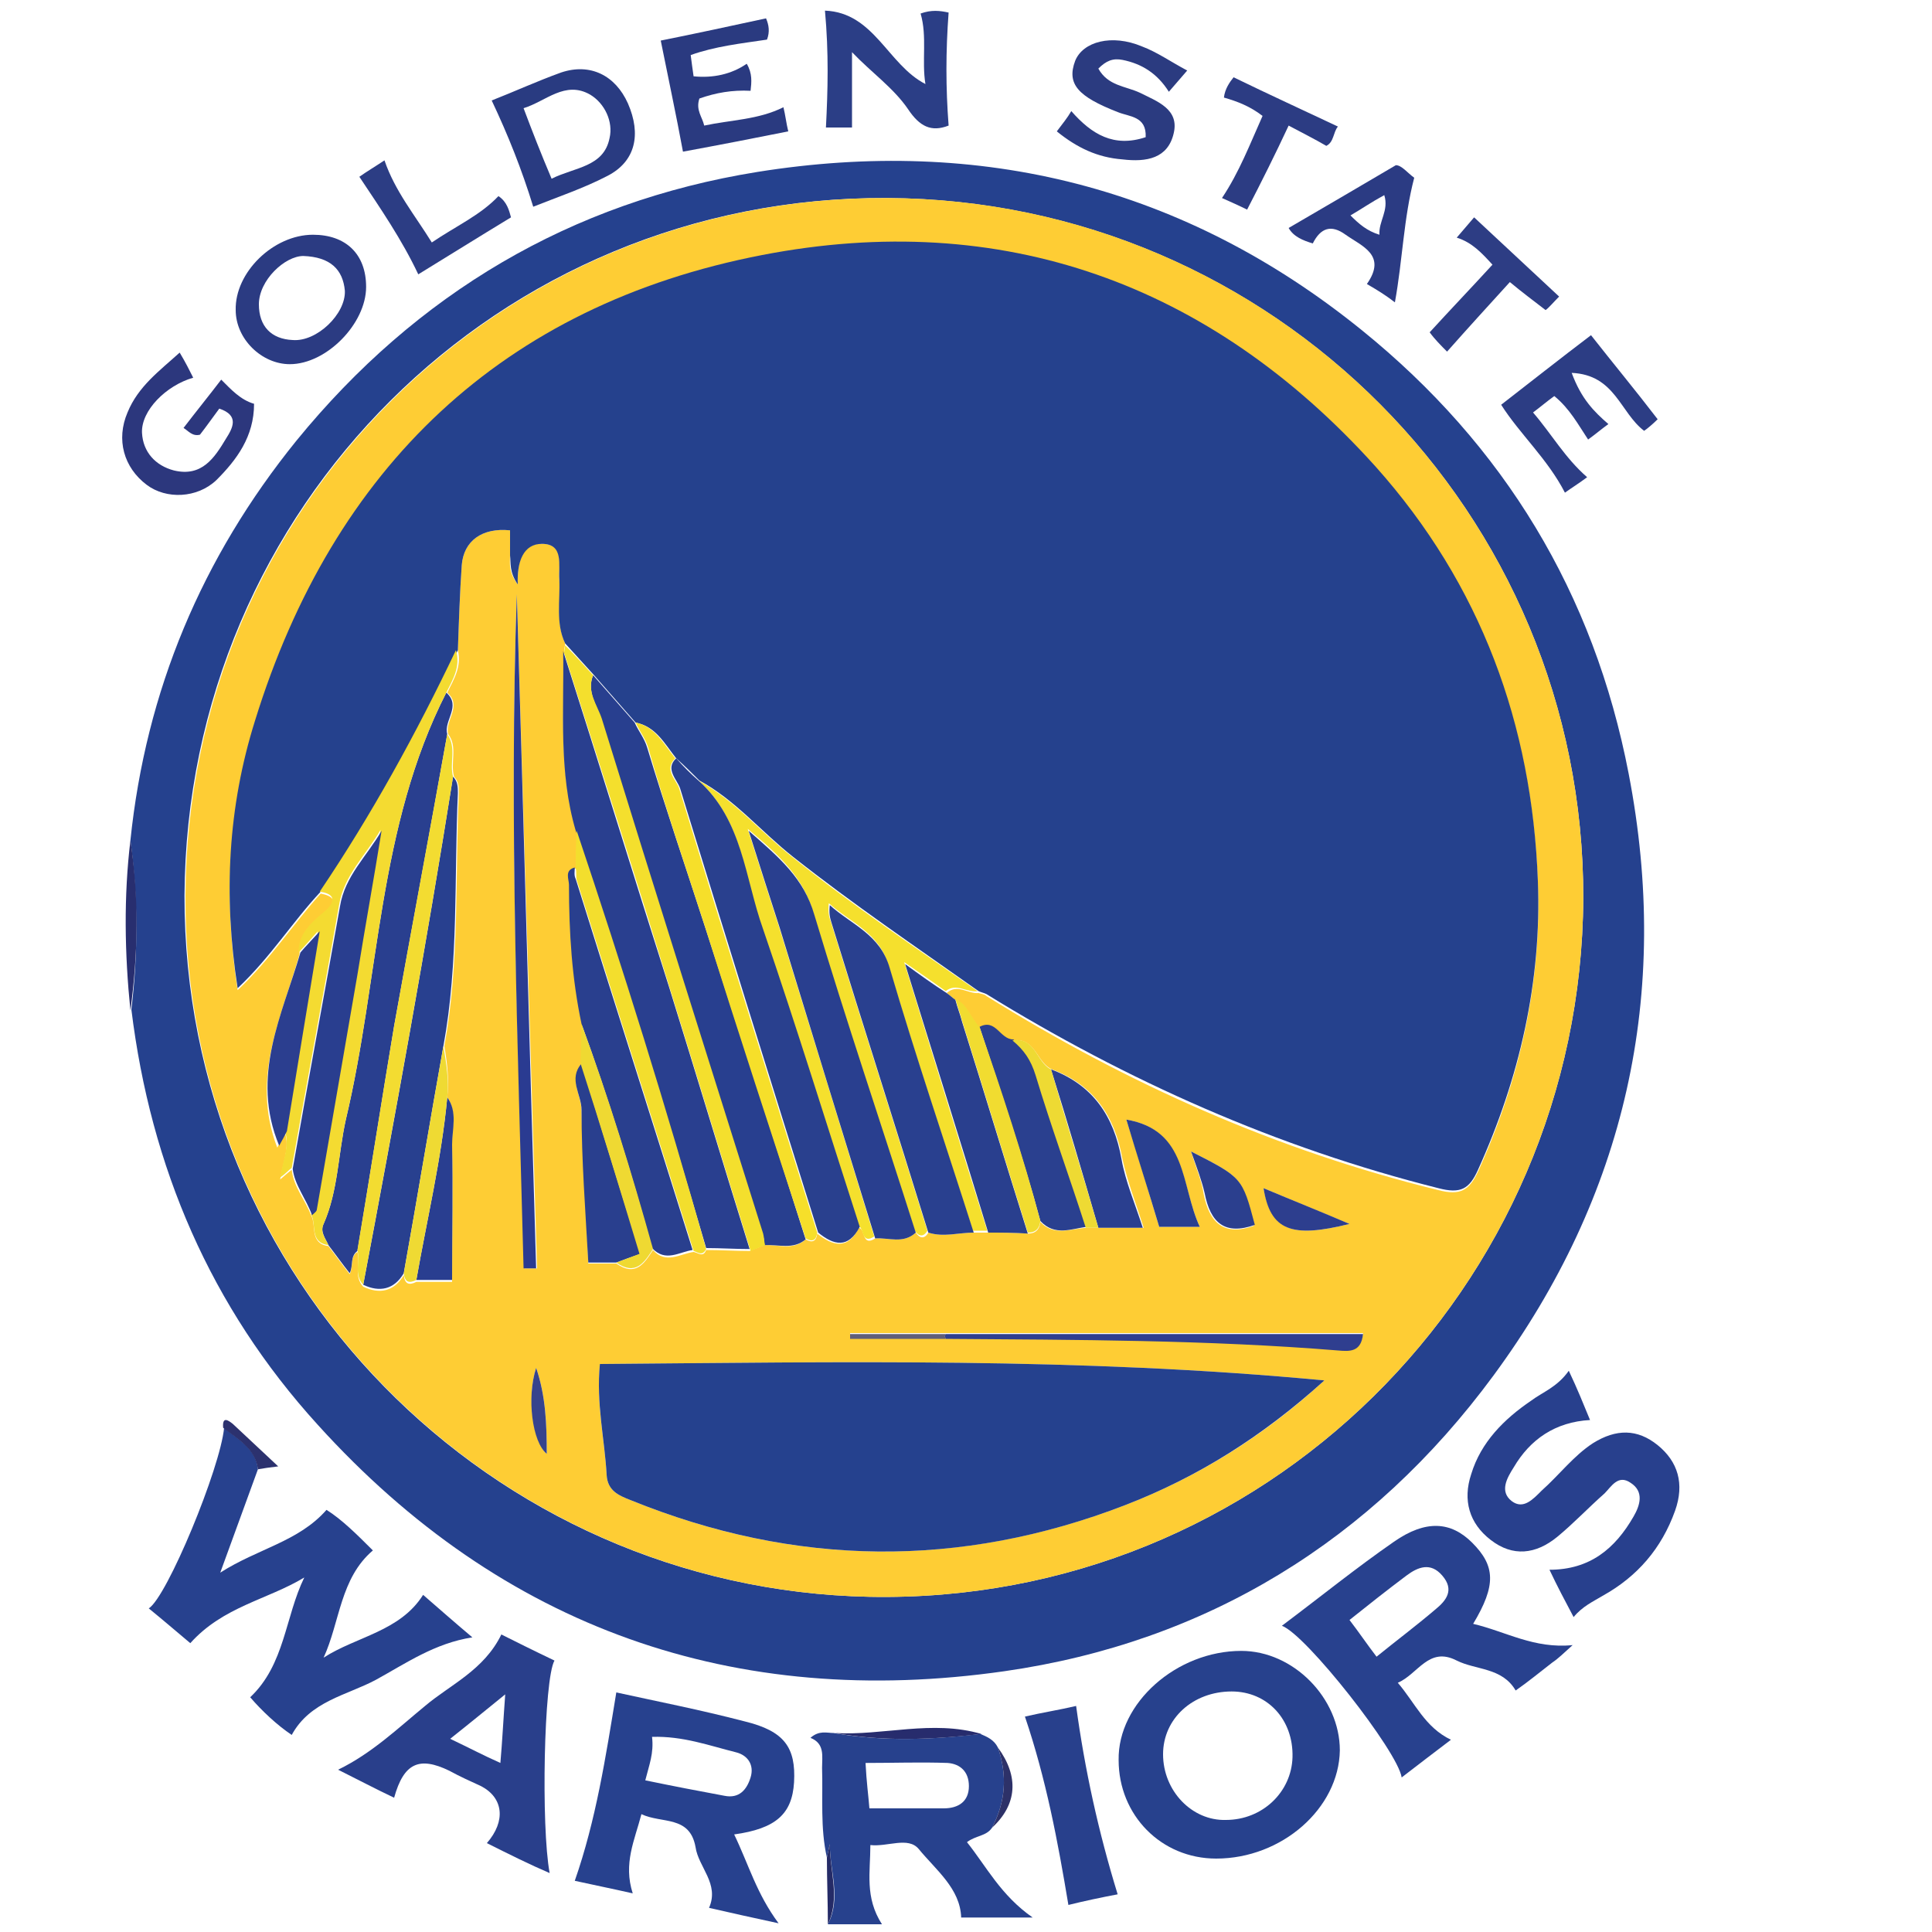 <?xml version="1.0" encoding="utf-8"?>
<!-- Generator: Adobe Illustrator 21.0.0, SVG Export Plug-In . SVG Version: 6.00 Build 0)  -->
<svg version="1.1" id="Layer_6" xmlns="http://www.w3.org/2000/svg" xmlns:xlink="http://www.w3.org/1999/xlink" x="0px" y="0px"
	 viewBox="0 0 200 200" style="enable-background:new 0 0 200 200;" xml:space="preserve">
<style type="text/css">
	.st0{fill:#25418E;}
	.st1{fill:#27418E;}
	.st2{fill:#28418E;}
	.st3{fill:#27418D;}
	.st4{fill:#28408D;}
	.st5{fill:#293F8B;}
	.st6{fill:#28408C;}
	.st7{fill:#2B3E86;}
	.st8{fill:#293B81;}
	.st9{fill:#2C3D84;}
	.st10{fill:#2B3B80;}
	.st11{fill:#2A3A80;}
	.st12{fill:#2B3B82;}
	.st13{fill:#2C377D;}
	.st14{fill:#2B3B83;}
	.st15{fill:#2D3D84;}
	.st16{fill:#2C3C83;}
	.st17{fill:#282E6F;}
	.st18{fill:#272C6D;}
	.st19{fill:#252B67;}
	.st20{fill:#2C316E;}
	.st21{fill:#2D3168;}
	.st22{fill:#FECD34;}
	.st23{fill:#25418D;}
	.st24{fill:#293F8F;}
	.st25{fill:#F5E02D;}
	.st26{fill:#283F8F;}
	.st27{fill:#29408E;}
	.st28{fill:#28408F;}
	.st29{fill:#F4DB31;}
	.st30{fill:#29408F;}
	.st31{fill:#293F8E;}
	.st32{fill:#293E8F;}
	.st33{fill:#F4DF2D;}
	.st34{fill:#F6DF2A;}
	.st35{fill:#F3DC31;}
	.st36{fill:#2A408F;}
	.st37{fill:#2A3B91;}
	.st38{fill:#F3DE2D;}
	.st39{fill:#2A3F8F;}
	.st40{fill:#2B3E8F;}
	.st41{fill:#EFD932;}
	.st42{fill:#2F3E8F;}
	.st43{fill:#F1DC30;}
	.st44{fill:#293E90;}
	.st45{fill:#EFDA33;}
	.st46{fill:#EEDA33;}
	.st47{fill:#2B3F8E;}
	.st48{fill:#2D3E8E;}
	.st49{fill:#36438D;}
	.st50{fill:#605E79;}
</style>
<path class="st0" d="M13.5,87c1.6-15.5,7.4-29.3,17.2-41.4c12.4-15.2,28.4-24.7,47.7-27.8c23.1-3.7,44.2,1.5,62.6,16.4
	c14.7,11.9,24,27.2,27.6,45.9c4.4,22.8-0.3,43.7-14,62.3c-12.6,17.1-29.7,27.6-50.6,30.6c-27.9,4-52-4.4-71.1-25.5
	c-11.1-12.2-17.3-26.7-19.3-43C14.3,98.7,14.3,92.8,13.5,87z M163.9,93c0.1-39.9-32.1-72.3-72.1-72.5c-40.2-0.2-72.5,32-72.7,72.2
	C19,132.3,50.7,164.5,90,165.3C130.8,166.1,163.7,133.3,163.9,93z"/>
<path class="st1" d="M26.7,152.1c-1.2,3.3-2.4,6.6-3.9,10.7c3.9-2.5,8.1-3.2,11-6.5c1.6,1,3.2,2.6,4.8,4.2
	c-3.4,2.9-3.4,7.4-5.1,11.1c3.4-2.2,7.9-2.7,10.3-6.5c1.5,1.3,3.2,2.8,5.1,4.4c-3.9,0.6-6.9,2.7-10,4.4c-3,1.6-6.8,2.2-8.7,5.7
	c-1.5-1-3.1-2.5-4.3-3.9c3.6-3.4,3.6-8.3,5.6-12.4c-3.8,2.3-8.4,3-11.8,6.8c-1.2-1-2.7-2.3-4.3-3.6c1.9-1.2,7.4-14.5,7.8-18.7
	C24.6,149,26.5,149.9,26.7,152.1z"/>
<path class="st2" d="M162.8,170.3c-1,0.9-1.5,1.4-2.1,1.8c-1.3,1-2.5,2-3.8,2.9c-1.4-2.4-4.1-2.1-6.1-3.1c-2.9-1.5-4,1.4-6.1,2.3
	c1.8,2.1,2.8,4.6,5.5,5.9c-1.7,1.3-3.3,2.5-5.1,3.9c-0.4-2.7-9.9-14.8-12.4-15.7c4-3,7.7-6,11.6-8.7c3.3-2.3,5.9-2.1,8.1,0.1
	c2.4,2.4,2.5,4.4,0.1,8.4C155.9,168.9,158.8,170.7,162.8,170.3z M142.5,171.5c2.1-1.7,4.1-3.2,6.1-4.9c1.1-0.9,2-2,0.7-3.5
	c-1.2-1.4-2.5-0.9-3.7,0c-2,1.5-3.9,3-5.9,4.6C140.7,169,141.5,170.2,142.5,171.5z"/>
<path class="st1" d="M76,189.9c1.5,3.1,2.3,6.1,4.6,9.2c-2.8-0.6-5-1.1-7.2-1.6c1.1-2.5-1.1-4.2-1.4-6.3c-0.6-3.3-3.5-2.4-5.6-3.4
	c-0.7,2.7-1.9,5.1-0.9,8.2c-2.2-0.5-4.2-0.9-6-1.3c2.2-6.3,3.2-12.8,4.3-19.5c4.1,0.9,8.7,1.8,13.3,3c4.1,1,5.3,2.7,5.1,6.3
	C82,187.8,80.3,189.3,76,189.9z M66.8,184.3c2.9,0.6,5.5,1.1,8.2,1.6c1.5,0.3,2.3-0.6,2.7-1.9c0.4-1.3-0.3-2.3-1.5-2.6
	c-2.8-0.7-5.5-1.7-8.7-1.6C67.7,181.5,67.2,182.7,66.8,184.3z"/>
<path class="st3" d="M125.9,192.4c-5.7,0-10.1-4.5-10.1-10.2c-0.1-5.9,6-11.3,12.7-11.3c5.4,0,10.2,4.9,10.2,10.3
	C138.6,187.2,132.7,192.4,125.9,192.4z M127.5,175.1c-4,0-7.1,2.8-7.1,6.5c0,3.8,3,6.9,6.5,6.8c3.8,0,6.8-2.9,6.9-6.5
	C133.9,178,131.2,175.1,127.5,175.1z"/>
<path class="st4" d="M162.4,141.9c0.9,1.9,1.5,3.4,2.2,5.1c-3.6,0.2-6.2,2-7.9,4.9c-0.7,1.1-1.5,2.5-0.2,3.5
	c1.2,0.9,2.2-0.2,3.1-1.1c1.8-1.6,3.3-3.6,5.3-4.9c2.4-1.5,4.6-1.5,6.7,0.2c2.1,1.7,2.8,4,1.8,6.8c-1.4,3.9-3.9,6.8-7.5,8.8
	c-1,0.6-2.1,1.1-3,2.2c-0.9-1.7-1.7-3.2-2.5-4.9c4.2,0,6.8-2.2,8.7-5.5c0.7-1.2,1.1-2.6-0.3-3.5c-1.3-0.9-2,0.4-2.7,1.1
	c-1.7,1.5-3.2,3.1-4.9,4.5c-2.2,1.8-4.6,2.1-6.9,0.3c-2.2-1.7-2.9-4.1-2-6.8c1-3.3,3.4-5.7,6.2-7.6
	C159.7,144.1,161.2,143.6,162.4,141.9z"/>
<path class="st3" d="M102.7,189.2c-0.6,0.9-1.7,0.8-2.6,1.5c2,2.5,3.5,5.5,6.8,7.8c-2.9,0-5.2,0-7.4,0c-0.1-3-2.6-4.9-4.4-7.1
	c-1.1-1.3-3.2-0.2-5-0.4c0,2.8-0.6,5.4,1.2,8.2c-2,0-3.8,0-5.6,0c1.4-2.7,0.2-5.5,0.2-8.3c-0.1,0.5-0.2,0.9-0.3,1.4
	c-0.7-3.1-0.4-6.2-0.5-9.3c0-1.2,0.3-2.5-1.2-3.1c0.9-0.8,1.7-0.5,2.4-0.5c5.1,0.9,10.1,0.7,15.2,0.1c0.7,0.3,1.4,0.6,1.8,1.4
	C104.3,183.8,104.1,186.5,102.7,189.2z M90,187.2c2.9,0,5.3,0,7.7,0c1.5,0,2.6-0.7,2.6-2.3c0-1.5-0.9-2.3-2.2-2.4
	c-2.8-0.1-5.5,0-8.5,0C89.7,184.5,89.9,185.9,90,187.2z"/>
<path class="st5" d="M50.4,190.8c2-2.3,1.7-4.7-0.6-5.9c-1.1-0.5-2.2-1-3.3-1.6c-3.1-1.5-4.7-0.8-5.7,2.8c-1.9-0.9-3.8-1.9-5.8-2.9
	c3.5-1.7,6.2-4.3,9-6.6c2.6-2.2,6.1-3.7,7.9-7.4c1.4,0.7,3.4,1.7,5.5,2.7c-1.1,1.9-1.4,17.2-0.5,22C54.8,193,52.8,192,50.4,190.8z
	 M52.3,175.4c-2.1,1.7-3.8,3.1-5.7,4.6c1.9,0.9,3.4,1.7,5.2,2.5C52,180.2,52.1,178.1,52.3,175.4z"/>
<path class="st6" d="M106.1,177.7c1.7-0.4,3.6-0.7,5.3-1.1c0.9,6.6,2.3,13,4.3,19.5c-1.6,0.3-3.5,0.7-5.1,1.1
	C109.5,190.6,108.3,184.2,106.1,177.7z"/>
<path class="st7" d="M88.2,13.2c-1,0-1.8,0-2.7,0c0.2-3.9,0.3-7.7-0.1-12.1c5.1,0.2,6.5,5.6,10.4,7.6c-0.4-2.4,0.2-4.9-0.5-7.3
	c1.1-0.4,2-0.3,2.9-0.1c-0.3,4-0.3,7.8,0,11.7c-1.8,0.7-3,0.1-4.2-1.7c-1.5-2.2-3.8-3.8-5.8-5.9C88.2,8.2,88.2,10.6,88.2,13.2z"/>
<path class="st8" d="M55.2,21.4c-1.2-3.9-2.6-7.4-4.3-11c2.3-0.9,4.7-2,7.2-2.9c3-1,5.6,0.3,6.9,3.2c1.4,3.2,0.8,6-2.1,7.5
	C60.4,19.5,57.7,20.4,55.2,21.4z M57.1,18.5c2.4-1.2,5.4-1.2,6-4.2c0.4-1.7-0.5-3.6-2-4.5c-2.6-1.5-4.6,0.7-6.9,1.4
	C55.1,13.6,56,15.9,57.1,18.5z"/>
<path class="st9" d="M170.2,44.6c-2.5-1.9-3-5.8-7.5-6c1,2.7,2.3,4,3.8,5.3c-0.7,0.5-1.4,1.1-2.1,1.6c-1-1.5-1.9-3.2-3.5-4.5
	c-0.7,0.5-1.4,1.1-2.2,1.7c1.9,2.2,3.3,4.7,5.6,6.7c-0.8,0.6-1.6,1.1-2.3,1.6c-1.8-3.5-4.7-6.1-6.6-9.1c3.1-2.4,6-4.7,9.3-7.2
	c2.2,2.8,4.6,5.7,6.9,8.7C171.1,43.9,170.5,44.4,170.2,44.6z"/>
<path class="st10" d="M109.4,13.6c0.6-0.8,1.1-1.4,1.5-2.1c2.1,2.4,4.4,3.8,7.7,2.7c0.1-2.2-1.7-2.1-2.9-2.6
	c-4.1-1.6-5.3-2.9-4.4-5.3c0.8-2,3.8-2.8,6.9-1.5c1.6,0.6,3,1.6,4.7,2.5c-0.7,0.8-1.2,1.4-1.9,2.2c-1.2-1.9-2.8-2.9-4.8-3.3
	c-1-0.2-1.7,0.1-2.5,0.9c1,1.8,2.8,1.8,4.3,2.5c1.8,0.9,4.1,1.7,3.5,4.2c-0.6,2.6-2.8,3-5.3,2.7C113.6,16.3,111.5,15.3,109.4,13.6z"
	/>
<path class="st11" d="M70.7,15.7c-0.7-3.8-1.5-7.5-2.3-11.5c3.5-0.7,7.2-1.5,10.9-2.3c0.3,0.7,0.4,1.4,0.1,2.2
	c-2.7,0.4-5.4,0.7-7.9,1.6c0.1,0.8,0.2,1.5,0.3,2.2c2,0.2,3.9-0.2,5.5-1.3c0.6,1,0.5,1.9,0.4,2.8c-1.9-0.1-3.6,0.2-5.3,0.8
	c-0.4,1.2,0.3,1.9,0.5,2.8c2.8-0.6,5.6-0.6,8.2-1.9c0.2,0.8,0.3,1.7,0.5,2.5C78.1,14.3,74.5,15,70.7,15.7z"/>
<path class="st12" d="M32.4,24.3c3.4,0,5.5,2,5.5,5.4c0,3.8-4.1,8-7.9,8c-2.9,0-5.6-2.6-5.6-5.6C24.3,28.2,28.3,24.3,32.4,24.3z
	 M31.4,26.5c-1.9,0-4.6,2.5-4.6,5c0,2.3,1.3,3.6,3.5,3.7c2.5,0.2,5.5-2.7,5.4-5.1C35.5,27.9,34.2,26.6,31.4,26.5z"/>
<path class="st13" d="M18.6,36.5c0.6,1,1,1.8,1.4,2.6c-2.8,0.8-5.4,3.4-5.3,5.7c0.1,2,1.4,3.4,3.3,3.9c2.9,0.7,4.2-1.3,5.4-3.3
	c0.7-1.1,1.4-2.4-0.7-3.1c-0.6,0.8-1.3,1.8-2,2.7c-0.8,0.2-1.2-0.4-1.7-0.7c1.3-1.7,2.6-3.3,3.9-5c1,1,2,2.1,3.4,2.5
	c0,3.4-1.8,5.8-3.9,7.9c-2,1.9-5.2,2-7.2,0.5c-2.4-1.8-3.2-4.7-2-7.5C14.3,40,16.5,38.4,18.6,36.5z"/>
<path class="st14" d="M141.5,29.4c2.1-3-0.5-3.9-2.2-5.1c-1.5-1.1-2.6-0.7-3.4,0.9c-1-0.3-2-0.7-2.5-1.6c3.6-2.1,7.2-4.2,11.1-6.5
	c0.6,0,1.2,0.8,1.9,1.3c-1.1,4.2-1.2,8.5-2,12.9C143.5,30.6,142.7,30.1,141.5,29.4z M142.8,24.3c-0.1-1.4,1-2.5,0.5-4.1
	c-1.3,0.7-2.3,1.4-3.5,2.1C140.7,23.2,141.5,23.9,142.8,24.3z"/>
<path class="st15" d="M148,34.4c2.1-2.3,4.3-4.6,6.5-7c-1.1-1.2-2.1-2.3-3.7-2.8c0.6-0.7,1.2-1.4,1.8-2.1c3,2.8,5.9,5.5,8.8,8.2
	c-0.5,0.5-1.1,1.2-1.4,1.4c-1.3-1-2.5-1.9-3.7-2.9c-2,2.2-4.2,4.6-6.5,7.2C149.2,35.8,148.5,35.1,148,34.4z"/>
<path class="st16" d="M138.5,13.1c-0.5,0.6-0.4,1.6-1.2,2c-1.2-0.7-2.4-1.3-3.9-2.1c-1.4,3-2.8,5.8-4.3,8.7
	c-0.8-0.4-1.7-0.8-2.6-1.2c1.8-2.7,2.9-5.6,4.2-8.5c-1.3-1-2.6-1.5-4-1.9c0.1-0.9,0.6-1.6,1-2.1C131.4,9.8,134.9,11.4,138.5,13.1z"
	/>
<path class="st9" d="M44.7,25.1c2.5-1.7,5-2.8,6.9-4.8c0.9,0.6,1.1,1.5,1.3,2.2c-3.3,2-6.5,4-9.6,5.9c-1.7-3.6-3.9-6.8-6.1-10.1
	c0.7-0.5,1.7-1.1,2.6-1.7C40.9,19.8,42.9,22.2,44.7,25.1z"/>
<path class="st17" d="M13.5,87c0.9,5.9,0.8,11.7,0,17.6C12.9,98.7,12.8,92.8,13.5,87z"/>
<path class="st18" d="M101.6,179.5c-5.1,0.6-10.2,0.8-15.2-0.1C91.4,179.7,96.5,178,101.6,179.5z"/>
<path class="st19" d="M85.6,192.3c0.1-0.5,0.2-0.9,0.3-1.4c0,2.8,1.1,5.6-0.2,8.3C85.7,196.9,85.6,194.6,85.6,192.3z"/>
<path class="st20" d="M26.7,152.1c-0.3-2.2-2.1-3.1-3.6-4.3c-0.1-1.2,0.5-0.8,1-0.4c1.5,1.4,3,2.8,4.7,4.4
	C27.9,151.9,27.3,152,26.7,152.1z"/>
<path class="st21" d="M102.7,189.2c1.4-2.7,1.6-5.4,0.6-8.3C105.5,183.9,105.3,186.8,102.7,189.2z"/>
<path class="st22" d="M163.9,93c-0.2,40.3-33.1,73.1-73.9,72.3c-39.2-0.8-71-33-70.8-72.6c0.2-40.2,32.5-72.4,72.7-72.2
	C131.8,20.7,164,53.1,163.9,93z M46.3,113.6c0.2-1.8,0-3.5-0.3-5.3c1.6-8.7,1.1-17.5,1.5-26.2c0-0.6,0-1.2-0.5-1.7
	c-0.4-1.5,0.4-3.1-0.6-4.4c-0.4-1.4,1.5-2.9-0.1-4.3c0.7-1.4,1.5-2.7,1.1-4.4c0.1-2.9,0.2-5.9,0.4-8.8c0.2-2.5,2.1-3.9,5-3.6
	c0,0.9,0,1.7,0,2.6c0,0.8-0.2,1.7,0.8,3c-0.1-2.5,0.6-4.3,2.5-4.2c2.4,0,1.7,2.2,1.8,3.7c0.2,2.2-0.4,4.4,0.6,6.6
	c0,0.3-0.1,0.5-0.1,0.8c0,6.2-0.6,12.5,1.3,18.6c0,1.3,0,2.6-0.1,3.9c-1,0.3-0.6,1.2-0.6,1.8c0,4.8,0.2,9.6,1.3,14.4
	c0,1.4-0.1,2.7-0.1,4.1c-1.3,1.6,0,3.2,0,4.8c0.1,5.2,0.5,10.5,0.7,15.8c1.1,0,2,0,2.9,0c2,1.4,2.9,0,3.8-1.4
	c1.3,1.5,2.8,0.4,4.2,0.2c0.5,0.1,1,0.6,1.3-0.2c1.5,0,3,0.1,4.5,0.1c0.5-0.2,1-0.4,1.5-0.6c1.4-0.1,3,0.6,4.3-0.6
	c0.7,0.4,1.1,0.2,1.2-0.6c1.6,1.3,3.2,1.7,4.3-0.6c0.7,0.1,0.3,2,1.7,1.1c1.4-0.1,2.9,0.6,4.2-0.6c0.4,0.6,0.9,0.7,1.3,0
	c1.6,0.5,3.1,0,4.7,0c0.5,0,1,0,1.5,0c1.4,0,2.7,0,4.1,0.1c0.8,0,1.2-0.4,1.3-1.2c1.4,1.5,3.1,0.7,4.8,0.6c0.4,0,0.9,0,1.3,0
	c1.5,0,3,0,4.6,0c-0.8-2.5-1.7-4.8-2.2-7.1c-0.8-4.5-3-7.7-7.3-9.3c-1.6-0.7-1.7-3.3-4-3c-1.3,0-1.8-2.2-3.5-1.3
	c-0.9-0.9-1.2-2.3-2.5-2.9c-0.3-0.2-0.6-0.5-0.9-0.7c1.1-1,2.2,0.1,3.3,0c0.3,0.1,0.6,0.1,0.8,0.3c14.6,9.1,30.1,16,46.8,20.1
	c2.3,0.6,3.2,0,4.1-1.9c4.3-9.5,6.6-19.5,6.2-29.9c-0.6-16.2-5.9-30.7-16.8-42.9c-17.1-19-38.6-26.7-63.5-21.9
	c-26.8,5.2-44.4,22-52.5,48.2c-2.7,8.9-3.3,18.1-1.8,27.7c3.4-3.2,5.7-6.8,8.6-10c2.6,0.5,0.6,2,0.2,2.3c-1.3,1.1-2.4,2.2-2.4,4
	c-1.8,6.4-5.1,12.7-2.3,20c0.4-0.7,0.6-1.1,0.8-1.5c0.5,1.5-0.2,3-0.5,4.8c0.6-0.5,0.9-0.8,1.2-1c0.2,1.8,1.4,3.1,2,4.7
	c0.6,1.1-0.2,2.9,1.8,3.2c0.7,0.9,1.4,1.9,2.2,2.9c0.4-0.8,0-1.8,0.8-2.3c0.3,1.2-0.4,2.5,0.6,3.6c1.7,0.8,3.2,0.5,4.2-1.2
	c0.1,0.9,0.5,1.1,1.3,0.7c1.2,0,2.4,0,3.7,0c0-4.9,0.1-9.5,0-14C46.7,116.9,47.4,115.2,46.3,113.6z M97.9,138.5
	c13.6,0.1,27.1,0,40.6,1.2c1.2,0.1,2.4,0.2,2.6-1.7c-14.5,0-28.9,0-43.2,0c-3.3,0-6.6,0-9.9,0c0,0.2,0,0.3,0,0.5
	C91.3,138.5,94.6,138.5,97.9,138.5z M62.1,141.2c-0.4,4.2,0.5,7.8,0.7,11.5c0.1,1.6,1.2,2.1,2.5,2.6c17,6.9,34,7.1,51.2,0.5
	c7.5-2.9,14.3-7.1,20.6-12.9C111.8,140.5,86.9,141,62.1,141.2z M53.5,61.5c-0.8,23.3,0.1,46.6,0.8,69.8c0.4,0,0.8,0,1.3,0
	C54.9,108,54.2,84.8,53.5,61.5z M124.2,127c-2-4.3-1.3-10-7.6-11.1c1.2,3.8,2.3,7.4,3.4,11.1C121.3,127,122.5,127,124.2,127z
	 M123.3,119.2c0.5,1.7,1.1,3,1.3,4.4c0.6,3,2.1,4.4,5.2,3.3C128.6,121.9,128.6,121.9,123.3,119.2z M130.8,123
	c0.8,4.4,2.9,5.2,8.9,3.7C136.8,125.5,133.9,124.3,130.8,123z M55.5,141.6c-1,3.1-0.3,7.7,1.1,8.9C56.6,147.4,56.5,144.5,55.5,141.6
	z"/>
<path class="st23" d="M33.2,92.3c-2.9,3.1-5.2,6.8-8.6,10c-1.5-9.6-1-18.8,1.8-27.7c8.1-26.2,25.6-43,52.5-48.2
	c24.8-4.8,46.4,2.9,63.5,21.9c10.9,12.2,16.2,26.7,16.8,42.9c0.4,10.4-1.9,20.4-6.2,29.9c-0.9,2-1.8,2.5-4.1,1.9
	c-16.7-4.2-32.2-11.1-46.8-20.1c-0.2-0.1-0.6-0.2-0.8-0.3c-6.5-4.6-13-9-19.2-13.9c-3.3-2.6-6-5.9-9.7-7.9c-0.8-0.8-1.6-1.6-2.4-2.3
	c-1.2-1.5-2.1-3.3-4.2-3.7c-1.4-1.6-2.9-3.3-4.3-4.9c-1-1.1-2-2.2-3-3.3c-1-2.1-0.5-4.4-0.6-6.6c-0.1-1.5,0.5-3.7-1.8-3.7
	c-1.9,0-2.6,1.8-2.5,4.2c-0.9-1.3-0.7-2.2-0.8-3c0-0.9,0-1.8,0-2.6c-2.9-0.3-4.8,1.1-5,3.6c-0.2,2.9-0.3,5.9-0.4,8.8
	C43.2,76,38.6,84.4,33.2,92.3z"/>
<path class="st0" d="M62.1,141.2c24.8-0.2,49.7-0.7,75,1.7c-6.4,5.8-13.1,10-20.6,12.9c-17.1,6.6-34.2,6.4-51.2-0.5
	c-1.3-0.5-2.4-1-2.5-2.6C62.6,149,61.7,145.3,62.1,141.2z"/>
<path class="st24" d="M59.6,86c-1.8-6.1-1.2-12.4-1.3-18.6c3.7,11.6,7.3,23.3,11,34.9c2.8,9,5.5,18,8.3,27c-1.5,0-3-0.1-4.5-0.1
	C68.9,114.8,64.4,100.4,59.6,86z"/>
<path class="st25" d="M72.3,80.8c3.7,2,6.4,5.3,9.7,7.9c6.2,5,12.8,9.4,19.2,13.9c-1.1,0.2-2.2-0.9-3.3,0c-1.4-1-2.7-1.9-4.3-3
	c2.9,9.4,5.7,18.6,8.6,27.8c-0.5,0-1,0-1.5,0c-2.9-9.1-6-18.2-8.7-27.4c-1-3.5-4-4.5-6.2-6.5c-0.1,0.8,0,1.4,0.2,1.9
	c3.3,10.7,6.7,21.3,10,32c-0.4,0.7-0.9,0.6-1.3,0c-3.5-10.9-7.3-21.8-10.5-32.9c-1.1-3.8-3.6-6-6.8-8.7c1.2,3.8,2.2,6.9,3.2,10
	c3.3,10.7,6.6,21.4,9.9,32.2c-1.4,0.9-1-1-1.7-1.1c-3.3-10.3-6.4-20.6-10-30.8C77.1,91,76.9,84.9,72.3,80.8z"/>
<path class="st26" d="M61.4,69.9c1.4,1.6,2.9,3.3,4.3,4.9c0.4,0.9,1,1.6,1.3,2.6C68.9,83.7,71,89.8,73,96c3.5,10.8,7,21.5,10.4,32.3
	c-1.3,1.1-2.8,0.5-4.3,0.6c0-0.4,0-0.8-0.2-1.2c-5.6-17.7-11.2-35.5-16.7-53.3C61.8,73,60.7,71.6,61.4,69.9z"/>
<path class="st27" d="M72.3,80.8c4.6,4.1,4.8,10.1,6.7,15.4c3.5,10.2,6.7,20.6,10,30.8c-1.2,2.3-2.7,1.9-4.3,0.6
	c-4.8-15.3-9.6-30.7-14.3-46c-0.3-0.9-1.6-2-0.4-3.1C70.7,79.3,71.5,80.1,72.3,80.8z"/>
<path class="st24" d="M37,129.5c-0.8,0.6-0.4,1.5-0.8,2.3c-0.8-1-1.5-2-2.2-2.9c-0.3-0.7-0.9-1.4-0.5-2.2c1.5-3.4,1.5-7.2,2.3-10.8
	c3.5-14.7,3.3-30.3,10.4-44.2c1.6,1.4-0.3,2.9,0.1,4.3c-1.8,10.1-3.7,20.2-5.5,30.2C39.5,114,38.3,121.7,37,129.5z"/>
<path class="st28" d="M46.9,80.4c0.5,0.5,0.5,1.1,0.5,1.7c-0.4,8.7,0.1,17.5-1.5,26.2c-1.4,7.8-2.7,15.7-4.1,23.5
	c-1,1.7-2.5,2-4.2,1.2C40.9,115.6,44.1,98,46.9,80.4z"/>
<path class="st29" d="M46.2,71.7c-7.1,13.9-6.9,29.5-10.4,44.2c-0.8,3.6-0.8,7.4-2.3,10.8c-0.4,0.9,0.2,1.5,0.5,2.2
	c-2-0.3-1.2-2.1-1.8-3.2c0.2-0.2,0.5-0.4,0.5-0.6c1.4-8.1,2.8-16.2,4.2-24.3c0.9-5,1.7-9.9,2.5-14.9c-1.5,2.6-3.8,4.7-4.3,7.8
	c-1.6,9.1-3.3,18.2-4.9,27.2c-0.3,0.2-0.5,0.5-1.2,1c0.3-1.8,1-3.3,0.5-4.8c1.1-6.8,2.2-13.5,3.4-20.7c-0.9,1-1.4,1.6-2,2.2
	c0-1.8,1.1-2.9,2.4-4c0.4-0.3,2.4-1.9-0.2-2.3c5.4-8,10-16.4,14.1-25C47.7,69,46.9,70.3,46.2,71.7z"/>
<path class="st24" d="M90.6,128.2c-3.3-10.7-6.6-21.4-9.9-32.2c-1-3.1-2-6.2-3.2-10c3.2,2.8,5.7,4.9,6.8,8.7
	c3.3,11,7,21.9,10.5,32.9C93.5,128.8,92,128.1,90.6,128.2z"/>
<path class="st30" d="M96.1,127.6c-3.3-10.7-6.7-21.3-10-32c-0.2-0.6-0.3-1.1-0.2-1.9c2.2,2,5.2,3,6.2,6.5
	c2.7,9.2,5.8,18.3,8.7,27.4C99.2,127.6,97.7,128.1,96.1,127.6z"/>
<path class="st31" d="M60.2,106c-1-4.7-1.3-9.5-1.3-14.4c0-0.6-0.5-1.5,0.6-1.8c0,0.4-0.1,0.8,0.1,1.2c4,12.8,8.1,25.6,12.1,38.4
	c-1.4,0.2-2.8,1.3-4.2-0.2C65.4,121.5,63,113.7,60.2,106z"/>
<path class="st32" d="M30.3,121c1.6-9.1,3.3-18.2,4.9-27.2c0.5-3.1,2.8-5.2,4.3-7.8c-0.8,5-1.7,9.9-2.5,14.9
	c-1.4,8.1-2.8,16.2-4.2,24.3c0,0.2-0.3,0.4-0.5,0.6C31.7,124.1,30.5,122.7,30.3,121z"/>
<path class="st31" d="M102.3,127.6c-2.8-9.2-5.7-18.4-8.6-27.8c1.5,1.1,2.9,2.1,4.3,3c0.3,0.2,0.6,0.5,0.9,0.7
	c0.2,0.8,0.5,1.5,0.7,2.3c2.3,7.3,4.5,14.6,6.8,21.9C105,127.6,103.6,127.6,102.3,127.6z"/>
<path class="st33" d="M61.4,69.9c-0.7,1.7,0.4,3,0.9,4.5c5.5,17.8,11.1,35.5,16.7,53.3c0.1,0.4,0.1,0.8,0.2,1.2
	c-0.5,0.2-1,0.4-1.5,0.6c-2.8-9-5.5-18-8.3-27c-3.6-11.7-7.3-23.3-11-34.9c0-0.3,0.1-0.5,0.1-0.8C59.4,67.7,60.4,68.8,61.4,69.9z"/>
<path class="st34" d="M69.9,78.5c-1.2,1.2,0.1,2.2,0.4,3.1c4.7,15.4,9.5,30.7,14.3,46c-0.1,0.8-0.5,1-1.2,0.6
	C79.9,117.5,76.4,106.8,73,96c-2-6.2-4.1-12.3-5.9-18.6c-0.3-1-0.9-1.7-1.3-2.6C67.8,75.2,68.7,77,69.9,78.5z"/>
<path class="st35" d="M46.9,80.4c-2.8,17.6-6,35.1-9.3,52.6c-1-1.1-0.3-2.4-0.6-3.6c1.3-7.7,2.5-15.5,3.8-23.2
	c1.8-10.1,3.7-20.2,5.5-30.2C47.3,77.4,46.5,79,46.9,80.4z"/>
<path class="st36" d="M101.4,106.3c1.7-0.9,2.1,1.3,3.5,1.3c1.2,1,1.9,2,2.4,3.6c1.6,5.3,3.4,10.5,5.2,15.8c-1.6,0.2-3.3,1-4.8-0.6
	C105.9,119.7,103.6,113,101.4,106.3z"/>
<path class="st37" d="M53.5,61.5c0.7,23.3,1.3,46.5,2,69.8c-0.4,0-0.8,0-1.3,0C53.6,108.1,52.7,84.8,53.5,61.5z"/>
<path class="st38" d="M71.8,129.5c-4-12.8-8.1-25.6-12.1-38.4c-0.1-0.4,0-0.8-0.1-1.2c0-1.3,0-2.6,0.1-3.9
	c4.8,14.3,9.3,28.7,13.4,43.3C72.7,130.1,72.2,129.6,71.8,129.5z"/>
<path class="st39" d="M108.8,110.7c4.3,1.6,6.5,4.8,7.3,9.3c0.4,2.3,1.4,4.6,2.2,7.1c-1.6,0-3.1,0-4.6,0
	C112.1,121.6,110.5,116.1,108.8,110.7z"/>
<path class="st31" d="M63.8,130.7c-0.9,0-1.8,0-2.9,0c-0.3-5.4-0.7-10.6-0.7-15.8c0-1.6-1.4-3.2,0-4.8c2,6.5,4,13.1,6.1,19.7
	C65.4,130.1,64.6,130.4,63.8,130.7z"/>
<path class="st40" d="M31.1,98.6c0.5-0.6,1.1-1.2,2-2.2c-1.2,7.2-2.3,14-3.4,20.7c-0.2,0.4-0.4,0.8-0.8,1.5
	C25.9,111.4,29.2,105.1,31.1,98.6z"/>
<path class="st24" d="M124.2,127c-1.7,0-2.9,0-4.2,0c-1.1-3.7-2.3-7.4-3.4-11.1C123,117,122.2,122.7,124.2,127z"/>
<path class="st41" d="M63.8,130.7c0.8-0.3,1.6-0.6,2.4-0.9c-2-6.6-4-13.2-6.1-19.7c0-1.4,0.1-2.7,0.1-4.1c2.8,7.6,5.2,15.4,7.4,23.3
	C66.7,130.7,65.8,132.1,63.8,130.7z"/>
<path class="st42" d="M97.9,138.1c14.4,0,28.7,0,43.2,0c-0.2,1.9-1.4,1.8-2.6,1.7c-13.5-1.1-27.1-1.1-40.6-1.2
	C97.8,138.4,97.8,138.2,97.9,138.1z"/>
<path class="st43" d="M101.4,106.3c2.3,6.7,4.5,13.3,6.3,20.1c-0.1,0.8-0.5,1.2-1.3,1.2c-2.3-7.3-4.5-14.6-6.8-21.9
	c-0.2-0.8-0.5-1.5-0.7-2.3C100.2,104,100.5,105.4,101.4,106.3z"/>
<path class="st44" d="M46.3,113.6c1.1,1.5,0.5,3.3,0.5,4.9c0.1,4.5,0,9,0,14c-1.3,0-2.5,0-3.7,0C44.2,126.2,45.7,120,46.3,113.6z"/>
<path class="st45" d="M46.3,113.6c-0.6,6.4-2.1,12.6-3.2,18.9c-0.8,0.4-1.2,0.2-1.3-0.7c1.4-7.8,2.7-15.7,4.1-23.5
	C46.2,110.1,46.5,111.8,46.3,113.6z"/>
<path class="st46" d="M108.8,110.7c1.6,5.5,3.3,10.9,4.9,16.4c-0.4,0-0.9,0-1.3,0c-1.7-5.3-3.6-10.5-5.2-15.8
	c-0.5-1.6-1.2-2.6-2.4-3.6C107.2,107.3,107.3,110,108.8,110.7z"/>
<path class="st47" d="M123.3,119.2c5.3,2.7,5.3,2.7,6.6,7.6c-3.1,1.1-4.6-0.2-5.2-3.3C124.4,122.2,123.9,120.9,123.3,119.2z"/>
<path class="st48" d="M130.8,123c3.1,1.3,6.1,2.5,8.9,3.7C133.7,128.2,131.5,127.4,130.8,123z"/>
<path class="st49" d="M55.5,141.6c1,2.9,1.1,5.9,1.1,8.9C55.1,149.3,54.5,144.7,55.5,141.6z"/>
<path class="st50" d="M97.9,138.1c-0.1,0.2-0.1,0.3,0,0.5c-3.3,0-6.6,0-9.9,0c0-0.2,0-0.3,0-0.5C91.3,138.1,94.6,138.1,97.9,138.1z"
	/>
</svg>
